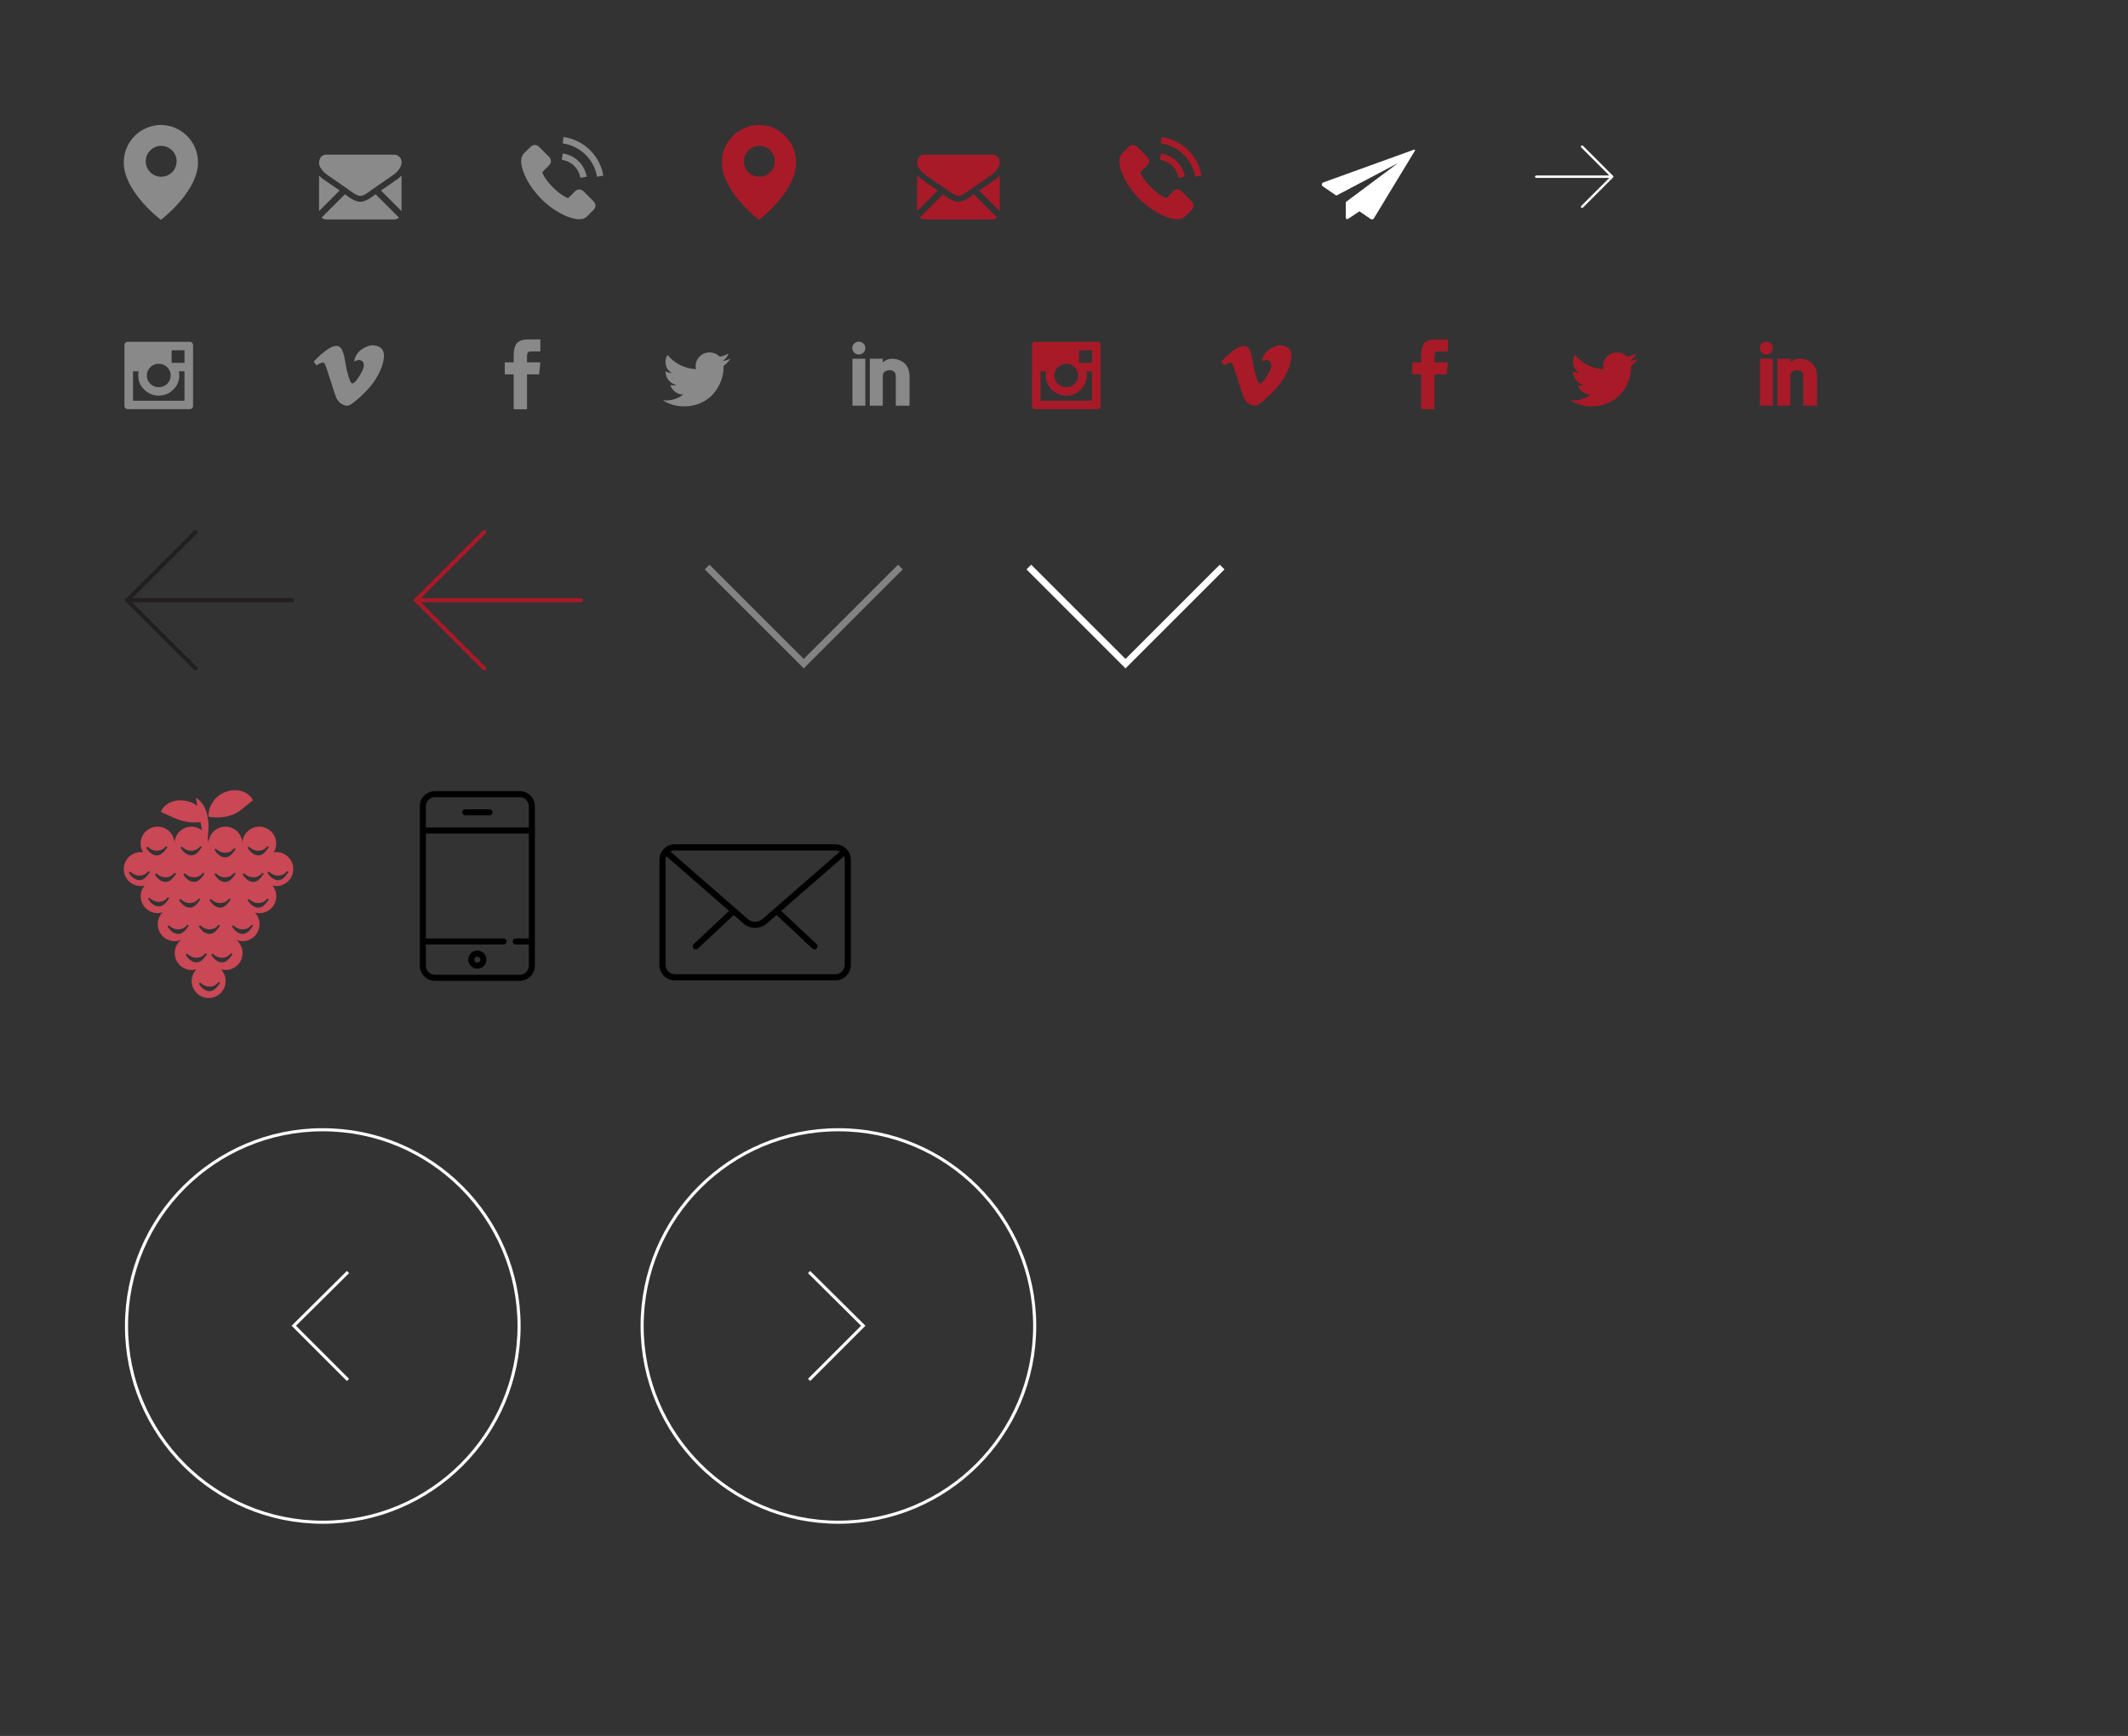 <?xml version="1.0" encoding="utf-8"?>
<!-- Generator: Adobe Illustrator 16.0.0, SVG Export Plug-In . SVG Version: 6.00 Build 0)  -->
<!DOCTYPE svg PUBLIC "-//W3C//DTD SVG 1.1//EN" "http://www.w3.org/Graphics/SVG/1.1/DTD/svg11.dtd">
<svg version="1.1" id="Layer_2" xmlns="http://www.w3.org/2000/svg" xmlns:xlink="http://www.w3.org/1999/xlink" x="0px" y="0px"
	 width="515.875px" height="420.945px" viewBox="0 0 515.875 420.945" enable-background="new 0 0 515.875 420.945"
	 xml:space="preserve">
<rect x="0" y="0" width="515.875" height="420.945" fill="#333333" stroke="none"/>
<g>
	<path fill="#CA4755" d="M71.098,210.735c0-2.272-1.846-4.112-4.113-4.112c-0.211,0-0.422,0.03-0.627,0.064
		c0.375-0.621,0.604-1.341,0.604-2.121c0-2.274-1.84-4.113-4.113-4.113c-2.227,0-4.031,1.774-4.096,3.984
		c-0.076-2.21-1.875-3.984-4.107-3.984c-2.273,0-4.112,1.839-4.112,4.113c0-2.274-1.841-4.113-4.115-4.113
		c-2.266,0-4.112,1.839-4.112,4.113c0-2.274-1.839-4.113-4.113-4.113s-4.113,1.839-4.113,4.113c0,0.78,0.229,1.494,0.604,2.115
		c-0.188-0.023-0.375-0.059-0.568-0.059c-2.272,0-4.113,1.84-4.113,4.112c0,2.274,1.841,4.114,4.113,4.114
		c0.322,0,0.633-0.047,0.925-0.117c-0.572,0.709-0.932,1.601-0.932,2.584c0,2.272,1.841,4.112,4.113,4.112
		c0.417,0,0.814-0.079,1.195-0.192c-0.726,0.738-1.177,1.752-1.177,2.871c0,2.268,1.847,4.112,4.112,4.112
		c0.547,0,1.061-0.11,1.543-0.305c-0.932,0.756-1.543,1.894-1.543,3.185c0,2.271,1.847,4.11,4.119,4.11
		c0.405,0,0.792-0.076,1.167-0.188c-0.722,0.744-1.167,1.746-1.167,2.865c0,2.273,1.841,4.113,4.108,4.113
		c2.273,0,4.119-1.84,4.119-4.113c0-1.119-0.451-2.121-1.166-2.865c0.369,0.111,0.756,0.188,1.166,0.188
		c2.273,0,4.113-1.84,4.113-4.11c0-1.291-0.609-2.429-1.541-3.185c0.48,0.192,0.996,0.305,1.541,0.305
		c2.273,0,4.113-1.846,4.113-4.112c0-1.107-0.439-2.104-1.154-2.842c0.357,0.094,0.721,0.17,1.107,0.17
		c2.273,0,4.113-1.847,4.113-4.113c0-0.983-0.357-1.875-0.932-2.584c0.293,0.07,0.604,0.111,0.926,0.111
		C69.252,214.85,71.098,213.01,71.098,210.735L71.098,210.735z M60.369,205.316c0.012,0.012,0.961,0.996,2.221,0.984
		c0.738-0.017,1.547-0.205,2.197-1.107l0.404,0.217c-0.814,1.125-1.471,1.974-2.484,1.998h-0.059c-1.652,0-2.584-1.806-2.637-1.871
		L60.369,205.316z M59.15,211.756c0.012,0.012,0.961,0.996,2.221,0.984c0.738-0.018,1.547-0.205,2.197-1.107l0.398,0.217
		c-0.809,1.125-1.465,1.969-2.479,2c-0.018,0-0.041,0-0.059,0c-1.658,0-2.578-1.807-2.631-1.871L59.15,211.756z M52.33,205.796
		c0.012,0.013,0.961,0.996,2.221,0.986c0.738-0.018,1.547-0.206,2.197-1.109l0.398,0.218c-0.809,1.125-1.465,1.975-2.479,1.998
		h-0.064c-1.652,0-2.578-1.804-2.631-1.869L52.33,205.796z M52.33,211.756c0.012,0.012,0.961,0.996,2.221,0.984
		c0.738-0.018,1.547-0.205,2.197-1.107l0.398,0.217c-0.809,1.125-1.465,1.969-2.479,2c-0.023,0-0.041,0-0.064,0
		c-1.652,0-2.578-1.807-2.631-1.871L52.33,211.756z M51.129,217.995c0.012,0.012,0.961,0.996,2.221,0.983
		c0.738-0.018,1.547-0.205,2.197-1.106l0.398,0.217c-0.809,1.125-1.465,1.976-2.479,1.992h-0.059c-1.652,0-2.584-1.799-2.636-1.863
		L51.129,217.995z M50.76,225.354c0.744-0.018,1.547-0.205,2.203-1.106l0.398,0.217c-0.809,1.125-1.471,1.976-2.479,1.998
		c-0.024,0-0.04,0-0.064,0c-1.653,0-2.578-1.805-2.631-1.869l0.356-0.223C48.551,224.382,49.5,225.366,50.76,225.354L50.76,225.354z
		 M43.764,205.538l0.352-0.222c0.018,0.012,0.968,0.996,2.228,0.984c0.738-0.017,1.546-0.205,2.195-1.107l0.399,0.217
		c-0.809,1.125-1.47,1.974-2.478,1.998h-0.064C44.742,207.409,43.811,205.603,43.764,205.538L43.764,205.538z M49.599,211.85
		c-0.814,1.125-1.47,1.969-2.478,2c-0.024,0-0.047,0-0.064,0c-1.651,0-2.585-1.807-2.631-1.871l0.353-0.223
		c0.01,0.012,0.96,0.996,2.22,0.984c0.744-0.018,1.546-0.205,2.197-1.107L49.599,211.85z M43.752,217.995
		c0.012,0.012,0.962,0.996,2.22,0.983c0.74-0.018,1.549-0.205,2.197-1.106l0.405,0.217c-0.814,1.125-1.472,1.976-2.479,1.992h-0.063
		c-1.653,0-2.579-1.799-2.631-1.863L43.752,217.995z M42.299,211.633l0.398,0.217c-0.809,1.125-1.466,1.969-2.479,2
		c-0.022,0-0.04,0-0.063,0c-1.653,0-2.572-1.807-2.631-1.871l0.356-0.223c0.013,0.012,0.962,0.996,2.22,0.984
		C40.841,212.723,41.649,212.536,42.299,211.633L42.299,211.633z M35.778,205.316c0.01,0.012,0.96,0.996,2.22,0.984
		c0.738-0.017,1.546-0.205,2.197-1.107l0.397,0.217c-0.809,1.125-1.464,1.974-2.478,1.998h-0.059c-1.651,0-2.585-1.806-2.631-1.871
		L35.778,205.316z M33.897,213.419c-0.019,0-0.043,0-0.059,0c-1.653,0-2.585-1.798-2.631-1.862l0.351-0.222
		c0.012,0.013,0.962,0.996,2.222,0.983c0.738-0.018,1.553-0.205,2.195-1.106l0.405,0.216
		C35.572,212.553,34.909,213.402,33.897,213.419L33.897,213.419z M38.572,219.782c-0.023,0-0.04,0.006-0.059,0.006
		c-1.659,0-2.584-1.806-2.637-1.875l0.356-0.218c0.013,0.015,0.962,0.996,2.223,0.979c0.737-0.018,1.546-0.198,2.197-1.102
		l0.397,0.213C40.242,218.912,39.587,219.766,38.572,219.782L38.572,219.782z M43.294,226.462c-0.028,0-0.046,0-0.064,0
		c-1.651,0-2.582-1.805-2.637-1.869l0.358-0.223c0.013,0.012,0.96,0.996,2.221,0.983c0.737-0.018,1.546-0.205,2.197-1.106
		l0.399,0.217C44.96,225.589,44.303,226.438,43.294,226.462L43.294,226.462z M47.649,233.354c-1.653,0-2.579-1.806-2.631-1.869
		l0.356-0.224c0.012,0.013,0.962,0.996,2.22,0.984c0.74-0.021,1.549-0.205,2.197-1.106l0.399,0.217
		c-0.809,1.125-1.466,1.969-2.478,1.998C47.689,233.354,47.672,233.354,47.649,233.354L47.649,233.354z M50.883,240.343
		c-0.024,0-0.04,0-0.064,0c-1.653,0-2.578-1.799-2.631-1.868l0.351-0.224c0.013,0.019,0.962,0.996,2.222,0.983
		c0.744-0.018,1.547-0.198,2.203-1.102l0.398,0.211C52.553,239.477,51.891,240.318,50.883,240.343L50.883,240.343z M53.9,233.354
		h-0.064c-1.652,0-2.578-1.806-2.63-1.869l0.356-0.224c0.012,0.013,0.961,0.996,2.221,0.984c0.738-0.021,1.547-0.205,2.197-1.106
		l0.398,0.217C55.57,232.479,54.914,233.329,53.9,233.354L53.9,233.354z M58.904,226.462c-0.023,0-0.041,0-0.064,0
		c-1.652,0-2.578-1.805-2.631-1.869l0.357-0.223c0.006,0.012,0.961,0.996,2.221,0.983c0.732-0.018,1.541-0.205,2.197-1.106
		l0.398,0.217C60.568,225.589,59.912,226.438,58.904,226.462L58.904,226.462z M62.707,220.081h-0.059
		c-1.658,0-2.584-1.799-2.637-1.863l0.357-0.223c0.012,0.012,0.961,0.996,2.221,0.979c0.738-0.019,1.547-0.199,2.197-1.103
		l0.404,0.211C64.377,219.214,63.721,220.063,62.707,220.081L62.707,220.081z M64.811,211.557l0.357-0.222
		c0.012,0.013,0.961,0.996,2.221,0.983c0.738-0.018,1.547-0.205,2.197-1.106l0.398,0.216c-0.809,1.125-1.465,1.975-2.479,1.991
		c-0.018,0-0.041,0-0.059,0C65.789,213.426,64.863,211.621,64.811,211.557L64.811,211.557z"/>
	<g>
		<g>
			<defs>
				<rect id="SVGID_1_" x="30" y="191.604" width="41.76" height="51"/>
			</defs>
			<clipPath id="SVGID_2_">
				<use xlink:href="#SVGID_1_"  overflow="visible"/>
			</clipPath>
			<path clip-path="url(#SVGID_2_)" fill="#CA4755" d="M49.841,205.938c0,0,2.671-9.539-2.363-12.486"/>
		</g>
		<g>
			<defs>
				<rect id="SVGID_3_" x="30" y="191.604" width="41.76" height="51"/>
			</defs>
			<clipPath id="SVGID_4_">
				<use xlink:href="#SVGID_3_"  overflow="visible"/>
			</clipPath>
			<path clip-path="url(#SVGID_4_)" fill="#CA4755" d="M50.549,198.051c-0.059-1.559,0.445-2.725,1.112-3.698
				c0.681-0.972,1.606-1.71,2.696-2.191c1.09-0.474,2.367-0.702,3.668-0.456c1.277,0.246,2.625,0.938,3.293,2.373
				c-1.26,0.914-1.939,1.564-2.625,2.104c-0.662,0.544-1.295,0.932-2.027,1.254c-0.732,0.311-1.535,0.557-2.52,0.68
				S52.072,198.274,50.549,198.051L50.549,198.051z"/>
		</g>
	</g>
	<path fill="#CA4755" d="M50.269,199.07c-1.378,0.322-2.426,0.375-3.412,0.351c-0.966-0.034-1.826-0.163-2.625-0.368
		c-0.802-0.2-1.528-0.48-2.308-0.832c-0.797-0.358-1.605-0.792-2.924-1.331c0.486-1.359,1.676-2.163,2.865-2.548
		c1.213-0.381,2.468-0.365,3.586-0.077c1.132,0.293,2.144,0.85,2.988,1.623C49.272,196.68,49.979,197.663,50.269,199.07
		L50.269,199.07z"/>
</g>
<g>
	<path d="M125.996,191.833h-20.553c-2.024,0-3.67,1.646-3.67,3.67v38.66c0,2.022,1.646,3.67,3.67,3.67h20.553
		c2.024,0,3.671-1.646,3.671-3.67v-38.66C129.667,193.479,128.02,191.833,125.996,191.833L125.996,191.833z M128.198,227.557h-3.181
		c-0.405,0-0.734,0.328-0.734,0.733s0.329,0.733,0.734,0.733h3.181v5.14c0,1.214-0.987,2.202-2.202,2.202h-20.553
		c-1.214,0-2.202-0.988-2.202-2.202v-5.14h18.84c0.405,0,0.734-0.328,0.734-0.733s-0.329-0.733-0.734-0.733h-18.84V202.11h24.957
		V227.557z M128.198,200.642h-24.957v-5.138c0-1.214,0.988-2.202,2.202-2.202h20.553c1.215,0,2.202,0.988,2.202,2.202V200.642z"/>
	<path d="M115.719,230.492c-1.214,0-2.202,0.988-2.202,2.201c0,1.216,0.988,2.203,2.202,2.203c1.214,0,2.202-0.987,2.202-2.203
		C117.921,231.48,116.933,230.492,115.719,230.492L115.719,230.492z M115.719,233.43c-0.405,0-0.734-0.33-0.734-0.734
		s0.329-0.733,0.734-0.733c0.405,0,0.734,0.329,0.734,0.733S116.124,233.43,115.719,233.43L115.719,233.43z"/>
	<path d="M118.656,196.237h-5.873c-0.405,0-0.734,0.329-0.734,0.734c0,0.405,0.329,0.734,0.734,0.734h5.873
		c0.405,0,0.733-0.329,0.733-0.734C119.389,196.566,119.061,196.237,118.656,196.237L118.656,196.237z"/>
</g>
<g>
	<path d="M197.438,230.217c-0.183,0-0.365-0.064-0.512-0.205l-8.609-8.074c-0.3-0.287-0.314-0.754-0.037-1.061
		c0.285-0.3,0.76-0.314,1.06-0.027l8.617,8.073c0.3,0.285,0.314,0.761,0.029,1.062C197.84,230.141,197.643,230.217,197.438,230.217
		L197.438,230.217z"/>
	<path d="M168.692,230.217c-0.207,0-0.403-0.076-0.548-0.232c-0.287-0.301-0.271-0.775,0.027-1.062l8.618-8.073
		c0.307-0.287,0.782-0.271,1.06,0.027c0.286,0.307,0.271,0.773-0.028,1.061l-8.618,8.074
		C169.057,230.15,168.873,230.217,168.692,230.217L168.692,230.217z"/>
	<path d="M202.532,237.73h-38.935c-2.062,0-3.742-1.67-3.742-3.742v-25.516c0-2.06,1.68-3.742,3.742-3.742h38.935
		c2.061,0,3.742,1.682,3.742,3.742v25.516C206.274,236.061,204.593,237.73,202.532,237.73L202.532,237.73z M163.597,206.229
		c-1.235,0-2.244,1.009-2.244,2.243v25.516c0,1.242,1.009,2.244,2.244,2.244h38.935c1.242,0,2.243-1.002,2.243-2.244v-25.516
		c0-1.234-1.001-2.243-2.243-2.243H163.597z"/>
	<path d="M183.067,224.994c-1,0-1.995-0.332-2.747-0.99l-19.224-16.766c-0.314-0.27-0.344-0.745-0.073-1.06
		c0.271-0.314,0.745-0.336,1.059-0.072l19.216,16.765c0.958,0.833,2.573,0.833,3.53,0l19.193-16.737
		c0.314-0.27,0.782-0.241,1.061,0.073c0.271,0.314,0.241,0.782-0.073,1.053l-19.193,16.737
		C185.057,224.662,184.063,224.994,183.067,224.994L183.067,224.994z"/>
</g>
<circle fill="none" stroke="#FFFFFF" stroke-width="0.75" stroke-miterlimit="10" cx="203.25" cy="321.531" r="47.583"/>
<polyline fill="none" stroke="#FFFFFF" stroke-width="0.75" stroke-miterlimit="10" points="196.142,334.608 209.274,321.475 
	196.142,308.453 "/>
<circle fill="none" stroke="#FFFFFF" stroke-width="0.75" stroke-miterlimit="10" cx="78.25" cy="321.531" r="47.583"/>
<polyline fill="none" stroke="#FFFFFF" stroke-width="0.75" stroke-miterlimit="10" points="84.358,334.608 71.226,321.475 
	84.358,308.453 "/>
<path fill="#8A8A8A" d="M39.075,30.303V30.3c-0.025,0-0.049,0.002-0.074,0.002c-0.023,0-0.048-0.002-0.073-0.002v0.003
	C33.984,30.381,30,34.412,30,39.375c0,6.688,7.852,13.036,9.001,13.938c1.15-0.902,9.002-7.25,9.002-13.938
	C48.004,34.412,44.02,30.381,39.075,30.303z M39.075,42.854c-2.067,0-3.742-1.674-3.742-3.741c0-2.067,1.675-3.742,3.742-3.742
	c2.066,0,3.741,1.675,3.741,3.742C42.816,41.18,41.142,42.854,39.075,42.854z"/>
<path fill="#8A8A8A" d="M144.073,88.645"/>
<g>
	<path fill="#8A8A8A" d="M95.558,53.21c0.449,0,0.839-0.148,1.17-0.441l-5.666-5.666c-0.137,0.097-0.268,0.192-0.393,0.282
		c-0.424,0.313-0.768,0.557-1.031,0.731c-0.266,0.174-0.617,0.353-1.055,0.535c-0.439,0.183-0.849,0.273-1.229,0.273h-0.021
		c-0.38,0-0.789-0.091-1.229-0.273c-0.439-0.182-0.791-0.36-1.055-0.535c-0.263-0.175-0.607-0.419-1.031-0.731
		c-0.118-0.087-0.25-0.182-0.392-0.283l-5.667,5.667c0.331,0.293,0.72,0.441,1.171,0.441H95.558z"/>
	<path fill="#8A8A8A" d="M78.471,43.535c-0.424-0.283-0.8-0.607-1.127-0.971v8.621l4.995-4.995
		C81.339,45.492,80.051,44.607,78.471,43.535L78.471,43.535z"/>
	<path fill="#8A8A8A" d="M96.228,43.535c-1.521,1.029-2.812,1.914-3.876,2.658l4.992,4.992v-8.621
		C97.023,42.92,96.651,43.244,96.228,43.535L96.228,43.535z"/>
	<path fill="#8A8A8A" d="M95.558,37.497H79.13c-0.573,0-1.015,0.193-1.323,0.58c-0.31,0.387-0.463,0.871-0.463,1.451
		c0,0.469,0.205,0.977,0.614,1.523c0.409,0.547,0.844,0.977,1.305,1.29c0.253,0.178,1.016,0.708,2.288,1.59
		c0.687,0.476,1.284,0.891,1.798,1.249c0.438,0.305,0.815,0.569,1.126,0.788c0.036,0.025,0.091,0.065,0.166,0.118
		c0.08,0.058,0.182,0.132,0.309,0.223c0.242,0.175,0.442,0.316,0.602,0.424c0.161,0.108,0.354,0.228,0.581,0.363
		c0.227,0.133,0.442,0.234,0.642,0.3c0.201,0.067,0.386,0.101,0.558,0.101h0.021c0.172,0,0.358-0.034,0.559-0.101
		c0.201-0.066,0.415-0.167,0.641-0.3c0.227-0.135,0.42-0.255,0.581-0.363c0.161-0.108,0.361-0.249,0.603-0.424
		c0.125-0.091,0.227-0.165,0.308-0.223c0.074-0.053,0.131-0.093,0.167-0.118c0.242-0.17,0.621-0.432,1.13-0.786
		c0.924-0.642,2.288-1.589,4.093-2.842c0.544-0.38,0.998-0.838,1.362-1.373c0.364-0.537,0.547-1.098,0.547-1.686
		c0-0.491-0.177-0.911-0.53-1.262C96.46,37.671,96.042,37.497,95.558,37.497L95.558,37.497z"/>
</g>
<g>
	<g>
		<g>
			<defs>
				<rect id="SVGID_5_" x="126.344" y="33.21" width="19.95" height="20"/>
			</defs>
			<clipPath id="SVGID_6_">
				<use xlink:href="#SVGID_5_"  overflow="visible"/>
			</clipPath>
			<path clip-path="url(#SVGID_6_)" fill="#8A8A8A" d="M141.491,46.417c-0.651-0.643-1.463-0.643-2.11,0
				c-0.493,0.489-0.986,0.979-1.472,1.476c-0.133,0.137-0.245,0.166-0.406,0.074c-0.319-0.174-0.659-0.315-0.966-0.505
				c-1.431-0.9-2.629-2.057-3.69-3.358c-0.526-0.647-0.995-1.339-1.323-2.119c-0.066-0.157-0.054-0.261,0.075-0.39
				c0.493-0.477,0.974-0.966,1.459-1.455c0.676-0.68,0.676-1.476-0.004-2.16c-0.385-0.39-0.771-0.771-1.157-1.161
				c-0.398-0.398-0.792-0.8-1.194-1.194c-0.651-0.634-1.463-0.634-2.11,0.004c-0.498,0.489-0.974,0.991-1.48,1.472
				c-0.469,0.443-0.705,0.987-0.755,1.621c-0.079,1.032,0.174,2.006,0.531,2.956c0.729,1.965,1.84,3.71,3.188,5.311
				c1.82,2.165,3.993,3.877,6.534,5.112c1.145,0.556,2.33,0.982,3.62,1.053c0.887,0.05,1.658-0.174,2.276-0.866
				c0.423-0.473,0.9-0.904,1.348-1.355c0.664-0.672,0.667-1.484,0.008-2.148C143.075,47.992,142.283,47.204,141.491,46.417
				L141.491,46.417z"/>
		</g>
	</g>
	<path fill="#8A8A8A" d="M140.699,43.112l1.53-0.261c-0.241-1.406-0.904-2.678-1.912-3.69c-1.065-1.065-2.413-1.737-3.897-1.944
		l-0.216,1.538c1.148,0.162,2.193,0.68,3.019,1.505C140.002,41.039,140.512,42.026,140.699,43.112L140.699,43.112z"/>
	<path fill="#8A8A8A" d="M143.091,36.462c-1.766-1.766-4.001-2.881-6.468-3.226l-0.216,1.538c2.131,0.299,4.063,1.265,5.589,2.786
		c1.447,1.447,2.396,3.275,2.74,5.286l1.53-0.261C145.865,40.256,144.766,38.141,143.091,36.462L143.091,36.462z"/>
</g>
<path fill="#A81A28" d="M184.075,30.303V30.3c-0.025,0-0.049,0.002-0.074,0.002c-0.023,0-0.048-0.002-0.073-0.002v0.003
	c-4.944,0.079-8.929,4.109-8.929,9.072c0,6.688,7.852,13.036,9.001,13.938c1.15-0.902,9.002-7.25,9.002-13.938
	C193.004,34.412,189.02,30.381,184.075,30.303z M184.075,42.854c-2.067,0-3.742-1.674-3.742-3.741c0-2.067,1.675-3.742,3.742-3.742
	c2.066,0,3.741,1.675,3.741,3.742C187.816,41.18,186.142,42.854,184.075,42.854z"/>
<g>
	<path fill="#A81A28" d="M240.558,53.21c0.449,0,0.839-0.148,1.17-0.441l-5.666-5.666c-0.137,0.097-0.268,0.192-0.393,0.282
		c-0.424,0.313-0.768,0.557-1.031,0.731c-0.266,0.174-0.617,0.353-1.055,0.535c-0.439,0.183-0.849,0.273-1.229,0.273h-0.021
		c-0.38,0-0.789-0.091-1.229-0.273c-0.439-0.182-0.791-0.36-1.055-0.535c-0.263-0.175-0.607-0.419-1.031-0.731
		c-0.118-0.087-0.25-0.182-0.392-0.283l-5.667,5.667c0.331,0.293,0.72,0.441,1.171,0.441H240.558z"/>
	<path fill="#A81A28" d="M223.471,43.535c-0.424-0.283-0.8-0.607-1.127-0.971v8.621l4.995-4.995
		C226.339,45.492,225.051,44.607,223.471,43.535L223.471,43.535z"/>
	<path fill="#A81A28" d="M241.228,43.535c-1.521,1.029-2.812,1.914-3.876,2.658l4.992,4.992v-8.621
		C242.023,42.92,241.651,43.244,241.228,43.535L241.228,43.535z"/>
	<path fill="#A81A28" d="M240.558,37.497H224.13c-0.573,0-1.015,0.193-1.323,0.58c-0.31,0.387-0.463,0.871-0.463,1.451
		c0,0.469,0.205,0.977,0.614,1.523c0.409,0.547,0.844,0.977,1.305,1.29c0.253,0.178,1.016,0.708,2.288,1.59
		c0.687,0.476,1.284,0.891,1.798,1.249c0.438,0.305,0.815,0.569,1.126,0.788c0.036,0.025,0.091,0.065,0.166,0.118
		c0.08,0.058,0.182,0.132,0.309,0.223c0.242,0.175,0.442,0.316,0.602,0.424c0.161,0.108,0.354,0.228,0.581,0.363
		c0.227,0.133,0.442,0.234,0.642,0.3c0.201,0.067,0.386,0.101,0.558,0.101h0.021c0.172,0,0.358-0.034,0.559-0.101
		c0.201-0.066,0.415-0.167,0.641-0.3c0.227-0.135,0.42-0.255,0.581-0.363c0.161-0.108,0.361-0.249,0.603-0.424
		c0.125-0.091,0.227-0.165,0.308-0.223c0.074-0.053,0.131-0.093,0.167-0.118c0.242-0.17,0.621-0.432,1.13-0.786
		c0.924-0.642,2.288-1.589,4.093-2.842c0.544-0.38,0.998-0.838,1.362-1.373c0.364-0.537,0.547-1.098,0.547-1.686
		c0-0.491-0.177-0.911-0.53-1.262C241.46,37.671,241.042,37.497,240.558,37.497L240.558,37.497z"/>
</g>
<g>
	<g>
		<g>
			<defs>
				<rect id="SVGID_7_" x="271.344" y="33.21" width="19.95" height="20"/>
			</defs>
			<clipPath id="SVGID_8_">
				<use xlink:href="#SVGID_7_"  overflow="visible"/>
			</clipPath>
			<path clip-path="url(#SVGID_8_)" fill="#A81A28" d="M286.491,46.417c-0.651-0.643-1.464-0.643-2.11,0
				c-0.492,0.489-0.986,0.979-1.472,1.476c-0.134,0.137-0.245,0.166-0.406,0.074c-0.319-0.174-0.659-0.315-0.966-0.505
				c-1.432-0.9-2.629-2.057-3.689-3.358c-0.527-0.647-0.996-1.339-1.324-2.119c-0.065-0.157-0.053-0.261,0.076-0.39
				c0.492-0.477,0.974-0.966,1.459-1.455c0.676-0.68,0.676-1.476-0.004-2.16c-0.386-0.39-0.771-0.771-1.158-1.161
				c-0.397-0.398-0.791-0.8-1.193-1.194c-0.65-0.634-1.463-0.634-2.109,0.004c-0.498,0.489-0.975,0.991-1.48,1.472
				c-0.469,0.443-0.705,0.987-0.756,1.621c-0.078,1.032,0.175,2.006,0.531,2.956c0.729,1.965,1.84,3.71,3.188,5.311
				c1.819,2.165,3.993,3.877,6.534,5.112c1.145,0.556,2.33,0.982,3.619,1.053c0.888,0.05,1.658-0.174,2.276-0.866
				c0.423-0.473,0.9-0.904,1.349-1.355c0.664-0.672,0.666-1.484,0.008-2.148C288.075,47.992,287.283,47.204,286.491,46.417
				L286.491,46.417z"/>
		</g>
	</g>
	<path fill="#A81A28" d="M285.699,43.112l1.529-0.261c-0.24-1.406-0.903-2.678-1.912-3.69c-1.064-1.065-2.412-1.737-3.896-1.944
		l-0.216,1.538c1.147,0.162,2.192,0.68,3.019,1.505C285.002,41.039,285.512,42.026,285.699,43.112L285.699,43.112z"/>
	<path fill="#A81A28" d="M288.091,36.462c-1.766-1.766-4.001-2.881-6.468-3.226l-0.216,1.538c2.131,0.299,4.063,1.265,5.589,2.786
		c1.447,1.447,2.396,3.275,2.74,5.286l1.529-0.261C290.865,40.256,289.766,38.141,288.091,36.462L288.091,36.462z"/>
</g>
<path fill="#898989" d="M175.141,87.538c0.662-0.083,1.302-0.262,1.922-0.534c-0.449,0.67-1.004,1.246-1.666,1.728
	c0,0.125,0,0.262,0,0.408c0,1.11-0.214,2.216-0.641,3.316c-0.428,1.1-1.031,2.106-1.81,3.017c-0.78,0.911-1.789,1.65-3.027,2.216
	c-1.238,0.565-2.605,0.849-4.1,0.849c-1.857,0-3.576-0.493-5.156-1.478c0.277,0.021,0.544,0.031,0.8,0.031
	c1.559,0,2.947-0.471,4.164-1.414c-0.727,0-1.373-0.215-1.938-0.645c-0.566-0.43-0.967-0.979-1.202-1.65
	c0.214,0.042,0.427,0.063,0.641,0.063c0.299,0,0.598-0.031,0.897-0.094c-0.79-0.168-1.437-0.555-1.938-1.163
	c-0.502-0.607-0.752-1.298-0.752-2.074v-0.063c0.469,0.271,0.971,0.409,1.505,0.409c-1.004-0.65-1.505-1.562-1.505-2.735
	c0-0.607,0.16-1.163,0.48-1.666c0.833,1.027,1.852,1.844,3.059,2.451c1.206,0.608,2.492,0.943,3.859,1.006
	c-0.064-0.251-0.096-0.503-0.096-0.754c0-0.901,0.33-1.676,0.992-2.326s1.452-0.975,2.37-0.975c0.981,0,1.805,0.346,2.467,1.038
	c0.768-0.147,1.484-0.409,2.146-0.786C176.358,86.49,175.867,87.099,175.141,87.538L175.141,87.538z"/>
<path fill="#898989" d="M88.135,84.427c1.265-0.74,2.429-0.893,3.494-0.457c1.22,0.479,1.676,1.578,1.365,3.298
	c-0.222,1.219-0.678,2.455-1.365,3.706s-1.464,2.346-2.329,3.282c-0.865,0.937-1.653,1.714-2.363,2.335
	c-0.71,0.62-1.31,1.094-1.797,1.42c-0.533,0.348-1.043,0.446-1.531,0.294c-0.488-0.152-0.904-0.387-1.248-0.702
	c-0.345-0.315-0.616-0.68-0.815-1.094c-0.178-0.37-0.661-1.817-1.448-4.343c-0.788-2.525-1.27-3.886-1.447-4.082
	c-0.089-0.109-0.217-0.164-0.383-0.164c-0.167,0-0.328,0.033-0.482,0.098c-0.156,0.065-0.329,0.152-0.516,0.261
	c-0.189,0.108-0.312,0.185-0.366,0.229c-0.056,0.043-0.106,0.076-0.149,0.098l-0.699-0.882c-0.022-0.021,0.238-0.31,0.782-0.866
	c0.543-0.555,1.237-1.153,2.081-1.795c0.843-0.642,1.585-1.029,2.229-1.159c0.444-0.087,0.826-0.027,1.148,0.179
	c0.322,0.206,0.571,0.55,0.75,1.029c0.177,0.479,0.315,0.946,0.416,1.404c0.1,0.457,0.205,1.012,0.315,1.665
	c0.11,0.653,0.2,1.143,0.267,1.469c0.31,1.198,0.565,2.052,0.765,2.564c0.2,0.511,0.41,0.767,0.632,0.767
	c0.487,0,1.275-1.001,2.363-3.004c0.31-0.631,0.438-1.187,0.383-1.666c-0.056-0.479-0.306-0.794-0.749-0.947
	c-0.444-0.153-0.977-0.044-1.598,0.326C86.06,86.276,86.825,85.188,88.135,84.427L88.135,84.427z"/>
<path fill="#898989" d="M46.576,83.113c0.152,0.149,0.228,0.319,0.228,0.51v14.856c0,0.191-0.076,0.361-0.228,0.51
	c-0.151,0.148-0.325,0.223-0.52,0.223H30.915c-0.195,0-0.369-0.075-0.52-0.223c-0.151-0.149-0.228-0.319-0.228-0.51V83.623
	c0-0.191,0.076-0.361,0.228-0.51c0.151-0.149,0.325-0.224,0.52-0.224h15.141C46.251,82.889,46.425,82.964,46.576,83.113z
	 M38.486,88.214c-0.802,0-1.484,0.276-2.047,0.829c-0.563,0.553-0.845,1.222-0.845,2.009c0,0.786,0.282,1.455,0.845,2.008
	c0.563,0.553,1.245,0.829,2.047,0.829c0.801,0,1.483-0.276,2.047-0.829c0.563-0.553,0.845-1.222,0.845-2.008
	c0-0.787-0.282-1.456-0.845-2.009C39.969,88.49,39.287,88.214,38.486,88.214z M44.725,90.031H43.36
	c0.064,0.34,0.098,0.68,0.098,1.021c0,1.338-0.487,2.486-1.462,3.442c-0.975,0.957-2.145,1.434-3.509,1.434
	c-1.365,0-2.534-0.477-3.508-1.434c-0.976-0.956-1.463-2.104-1.463-3.442c0-0.34,0.032-0.68,0.097-1.021h-1.365v7.14h12.477V90.031z
	 M44.725,84.93h-3.119v3.06h3.119V84.93z"/>
<path fill="#898989" d="M124.527,90.778h-2.157v-2.91h2.157v-1.72c0-1.301,0.247-2.266,0.741-2.894s1.416-0.942,2.764-0.942h2.966
	v2.91h-2.056c-0.517,0-0.843,0.088-0.978,0.265c-0.134,0.176-0.202,0.485-0.202,0.925v1.456h3.236l-0.304,2.91h-2.932v8.465h-3.235
	V90.778z"/>
<path fill="#898989" d="M206.649,98.375h3.132V86.989h-3.132V98.375z M217.083,87.054c0.297,0.043,0.66,0.157,1.088,0.34
	c0.428,0.183,0.802,0.42,1.121,0.711c0.318,0.291,0.599,0.712,0.841,1.262c0.241,0.55,0.362,1.202,0.362,1.957v7.05h-3.33v-7.18
	c0-0.431-0.127-0.776-0.379-1.035c-0.253-0.259-0.643-0.388-1.17-0.388c-0.308,0-0.577,0.054-0.808,0.162
	c-0.23,0.107-0.395,0.221-0.494,0.339c-0.099,0.119-0.176,0.265-0.231,0.437S214,91,214,91.064s0,0.107,0,0.129v7.18h-3.132V86.989
	H214v0.906c0.264-0.215,0.413-0.335,0.445-0.356c0.032-0.021,0.115-0.069,0.247-0.145c0.132-0.076,0.242-0.129,0.33-0.162
	c0.088-0.032,0.198-0.07,0.33-0.113s0.27-0.075,0.412-0.097c0.143-0.021,0.291-0.032,0.445-0.032l0,0
	C216.495,86.989,216.787,87.011,217.083,87.054z M208.199,82.85c0.439,0,0.813,0.151,1.121,0.453c0.307,0.302,0.461,0.668,0.461,1.1
	c0,0.431-0.154,0.798-0.461,1.1c-0.309,0.302-0.682,0.453-1.121,0.453c-0.44,0-0.813-0.15-1.121-0.453
	c-0.308-0.302-0.462-0.668-0.462-1.1c0-0.432,0.154-0.798,0.462-1.1C207.386,83,207.759,82.85,208.199,82.85z"/>
<path fill="#A81A28" d="M395.141,87.538c0.662-0.083,1.303-0.262,1.923-0.534c-0.449,0.67-1.005,1.246-1.667,1.728
	c0,0.125,0,0.262,0,0.408c0,1.11-0.213,2.216-0.641,3.316s-1.031,2.106-1.811,3.017c-0.779,0.911-1.788,1.65-3.026,2.216
	c-1.237,0.565-2.604,0.849-4.101,0.849c-1.856,0-3.575-0.493-5.155-1.478c0.276,0.021,0.544,0.031,0.8,0.031
	c1.559,0,2.947-0.471,4.164-1.414c-0.727,0-1.373-0.215-1.938-0.645c-0.566-0.43-0.967-0.979-1.203-1.65
	c0.215,0.042,0.428,0.063,0.642,0.063c0.299,0,0.599-0.031,0.897-0.094c-0.791-0.168-1.438-0.555-1.938-1.163
	c-0.502-0.607-0.752-1.298-0.752-2.074v-0.063c0.47,0.271,0.972,0.409,1.505,0.409c-1.004-0.65-1.505-1.562-1.505-2.735
	c0-0.607,0.16-1.163,0.479-1.666c0.834,1.027,1.853,1.844,3.06,2.451c1.206,0.608,2.492,0.943,3.858,1.006
	c-0.063-0.251-0.096-0.503-0.096-0.754c0-0.901,0.33-1.676,0.992-2.326s1.452-0.975,2.37-0.975c0.981,0,1.806,0.346,2.467,1.038
	c0.769-0.147,1.484-0.409,2.146-0.786C396.357,86.49,395.867,87.099,395.141,87.538L395.141,87.538z"/>
<path fill="#A81A28" d="M308.135,84.427c1.266-0.74,2.43-0.893,3.494-0.457c1.221,0.479,1.676,1.578,1.365,3.298
	c-0.223,1.219-0.678,2.455-1.365,3.706s-1.464,2.346-2.329,3.282c-0.864,0.937-1.653,1.714-2.362,2.335
	c-0.711,0.62-1.311,1.094-1.797,1.42c-0.533,0.348-1.043,0.446-1.531,0.294c-0.488-0.152-0.904-0.387-1.248-0.702
	c-0.346-0.315-0.616-0.68-0.815-1.094c-0.178-0.37-0.661-1.817-1.448-4.343c-0.787-2.525-1.27-3.886-1.447-4.082
	c-0.088-0.109-0.217-0.164-0.383-0.164s-0.328,0.033-0.481,0.098c-0.156,0.065-0.329,0.152-0.517,0.261
	c-0.188,0.108-0.312,0.185-0.365,0.229c-0.057,0.043-0.106,0.076-0.149,0.098l-0.698-0.882c-0.022-0.021,0.237-0.31,0.781-0.866
	c0.543-0.555,1.237-1.153,2.081-1.795c0.843-0.642,1.585-1.029,2.229-1.159c0.443-0.087,0.826-0.027,1.147,0.179
	c0.322,0.206,0.571,0.55,0.75,1.029c0.177,0.479,0.315,0.946,0.416,1.404c0.101,0.457,0.205,1.012,0.315,1.665
	c0.109,0.653,0.199,1.143,0.267,1.469c0.31,1.198,0.565,2.052,0.765,2.564c0.201,0.511,0.41,0.767,0.633,0.767
	c0.486,0,1.274-1.001,2.363-3.004c0.31-0.631,0.438-1.187,0.383-1.666c-0.057-0.479-0.307-0.794-0.75-0.947
	c-0.443-0.153-0.977-0.044-1.598,0.326C306.061,86.276,306.825,85.188,308.135,84.427L308.135,84.427z"/>
<path fill="#A81A28" d="M266.576,83.113c0.152,0.149,0.229,0.319,0.229,0.51v14.856c0,0.191-0.076,0.361-0.229,0.51
	c-0.151,0.148-0.325,0.223-0.52,0.223h-15.142c-0.195,0-0.369-0.075-0.52-0.223c-0.151-0.149-0.228-0.319-0.228-0.51V83.623
	c0-0.191,0.076-0.361,0.228-0.51c0.151-0.149,0.325-0.224,0.52-0.224h15.142C266.251,82.889,266.425,82.964,266.576,83.113z
	 M258.486,88.214c-0.802,0-1.484,0.276-2.047,0.829c-0.563,0.553-0.845,1.222-0.845,2.009c0,0.786,0.282,1.455,0.845,2.008
	c0.563,0.553,1.245,0.829,2.047,0.829c0.801,0,1.482-0.276,2.047-0.829c0.563-0.553,0.845-1.222,0.845-2.008
	c0-0.787-0.282-1.456-0.845-2.009C259.969,88.49,259.287,88.214,258.486,88.214z M264.725,90.031h-1.365
	c0.064,0.34,0.099,0.68,0.099,1.021c0,1.338-0.487,2.486-1.462,3.442c-0.975,0.957-2.145,1.434-3.51,1.434
	c-1.364,0-2.533-0.477-3.507-1.434c-0.976-0.956-1.463-2.104-1.463-3.442c0-0.34,0.032-0.68,0.097-1.021h-1.365v7.14h12.477V90.031z
	 M264.725,84.93h-3.119v3.06h3.119V84.93z"/>
<path fill="#A81A28" d="M344.527,90.778h-2.157v-2.91h2.157v-1.72c0-1.301,0.246-2.266,0.74-2.894s1.416-0.942,2.765-0.942h2.966
	v2.91h-2.057c-0.517,0-0.842,0.088-0.978,0.265c-0.134,0.176-0.202,0.485-0.202,0.925v1.456h3.236l-0.305,2.91h-2.932v8.465h-3.234
	V90.778L344.527,90.778z"/>
<path fill="#A81A28" d="M426.649,98.375h3.132V86.989h-3.132V98.375z M437.083,87.054c0.297,0.043,0.66,0.157,1.088,0.34
	s0.802,0.42,1.121,0.711c0.318,0.291,0.599,0.712,0.841,1.262c0.241,0.55,0.362,1.202,0.362,1.957v7.05h-3.33v-7.18
	c0-0.431-0.127-0.776-0.379-1.035c-0.253-0.259-0.644-0.388-1.17-0.388c-0.309,0-0.577,0.054-0.809,0.162
	c-0.229,0.107-0.395,0.221-0.493,0.339c-0.1,0.119-0.177,0.265-0.231,0.437S434,91,434,91.064s0,0.107,0,0.129v7.18h-3.132V86.989
	H434v0.906c0.264-0.215,0.413-0.335,0.445-0.356c0.031-0.021,0.114-0.069,0.247-0.145c0.132-0.076,0.241-0.129,0.33-0.162
	c0.088-0.032,0.197-0.07,0.329-0.113c0.133-0.043,0.271-0.075,0.412-0.097c0.144-0.021,0.291-0.032,0.445-0.032l0,0
	C436.495,86.989,436.787,87.011,437.083,87.054z M428.199,82.85c0.438,0,0.813,0.151,1.121,0.453c0.307,0.302,0.461,0.668,0.461,1.1
	c0,0.431-0.154,0.798-0.461,1.1c-0.31,0.302-0.683,0.453-1.121,0.453c-0.44,0-0.813-0.15-1.121-0.453
	c-0.309-0.302-0.462-0.668-0.462-1.1c0-0.432,0.153-0.798,0.462-1.1C427.386,83,427.759,82.85,428.199,82.85z"/>
<path fill="#FFFFFF" d="M342.818,36.28l-22.03,7.961c-0.409,0.149-0.479,0.697-0.121,0.938l3.293,2.248l14.947-7.882l-12.652,9.448
	v3.827c0,0.26,0.292,0.418,0.511,0.274l2.787-1.849l2.745,1.872c0.25,0.172,0.595,0.098,0.757-0.163l9.963-16.429
	C343.102,36.391,342.966,36.224,342.818,36.28L342.818,36.28z"/>
<g>
	<polyline fill="none" stroke="#231F20" stroke-linecap="round" stroke-linejoin="round" stroke-miterlimit="10" points="
		47.381,162.071 30.853,145.542 47.381,129.013 	"/>
	
		<line fill="none" stroke="#231F20" stroke-linecap="round" stroke-linejoin="round" x1="70.853" y1="145.542" x2="30.853" y2="145.542"/>
</g>
<g>
	<polyline fill="none" stroke="#A81A28" stroke-linecap="round" stroke-miterlimit="10" points="117.381,162.071 100.853,145.542 
		117.381,129.013 	"/>
	
		<line fill="none" stroke="#A81A28" stroke-linecap="round" stroke-miterlimit="10" x1="140.853" y1="145.542" x2="100.853" y2="145.542"/>
</g>
<g>
	<path fill="#838383" d="M194.847,162.071l-24.001-24l1.144-1.144l22.857,22.856l22.855-22.856l1.144,1.144L194.847,162.071z"/>
</g>
<g>
	<path fill="#FFFFFF" d="M272.848,162.071l-24.001-24l1.144-1.144l22.858,22.856l22.854-22.856l1.144,1.144L272.848,162.071z"/>
</g>
<path fill="#FFFFFF" d="M391.124,42.847c0-0.082-0.033-0.154-0.086-0.208l-7.297-7.296c-0.06-0.056-0.133-0.084-0.207-0.084
	c-0.073,0-0.146,0.028-0.204,0.084c-0.113,0.114-0.113,0.299,0,0.412l6.799,6.799h-17.712c-0.162,0-0.293,0.131-0.293,0.292
	c0,0.159,0.131,0.29,0.293,0.29h17.714l-6.801,6.8c-0.113,0.113-0.113,0.298,0,0.412c0.109,0.114,0.295,0.114,0.409,0l7.299-7.296v0
	C391.092,42.999,391.124,42.927,391.124,42.847z"/>
</svg>
